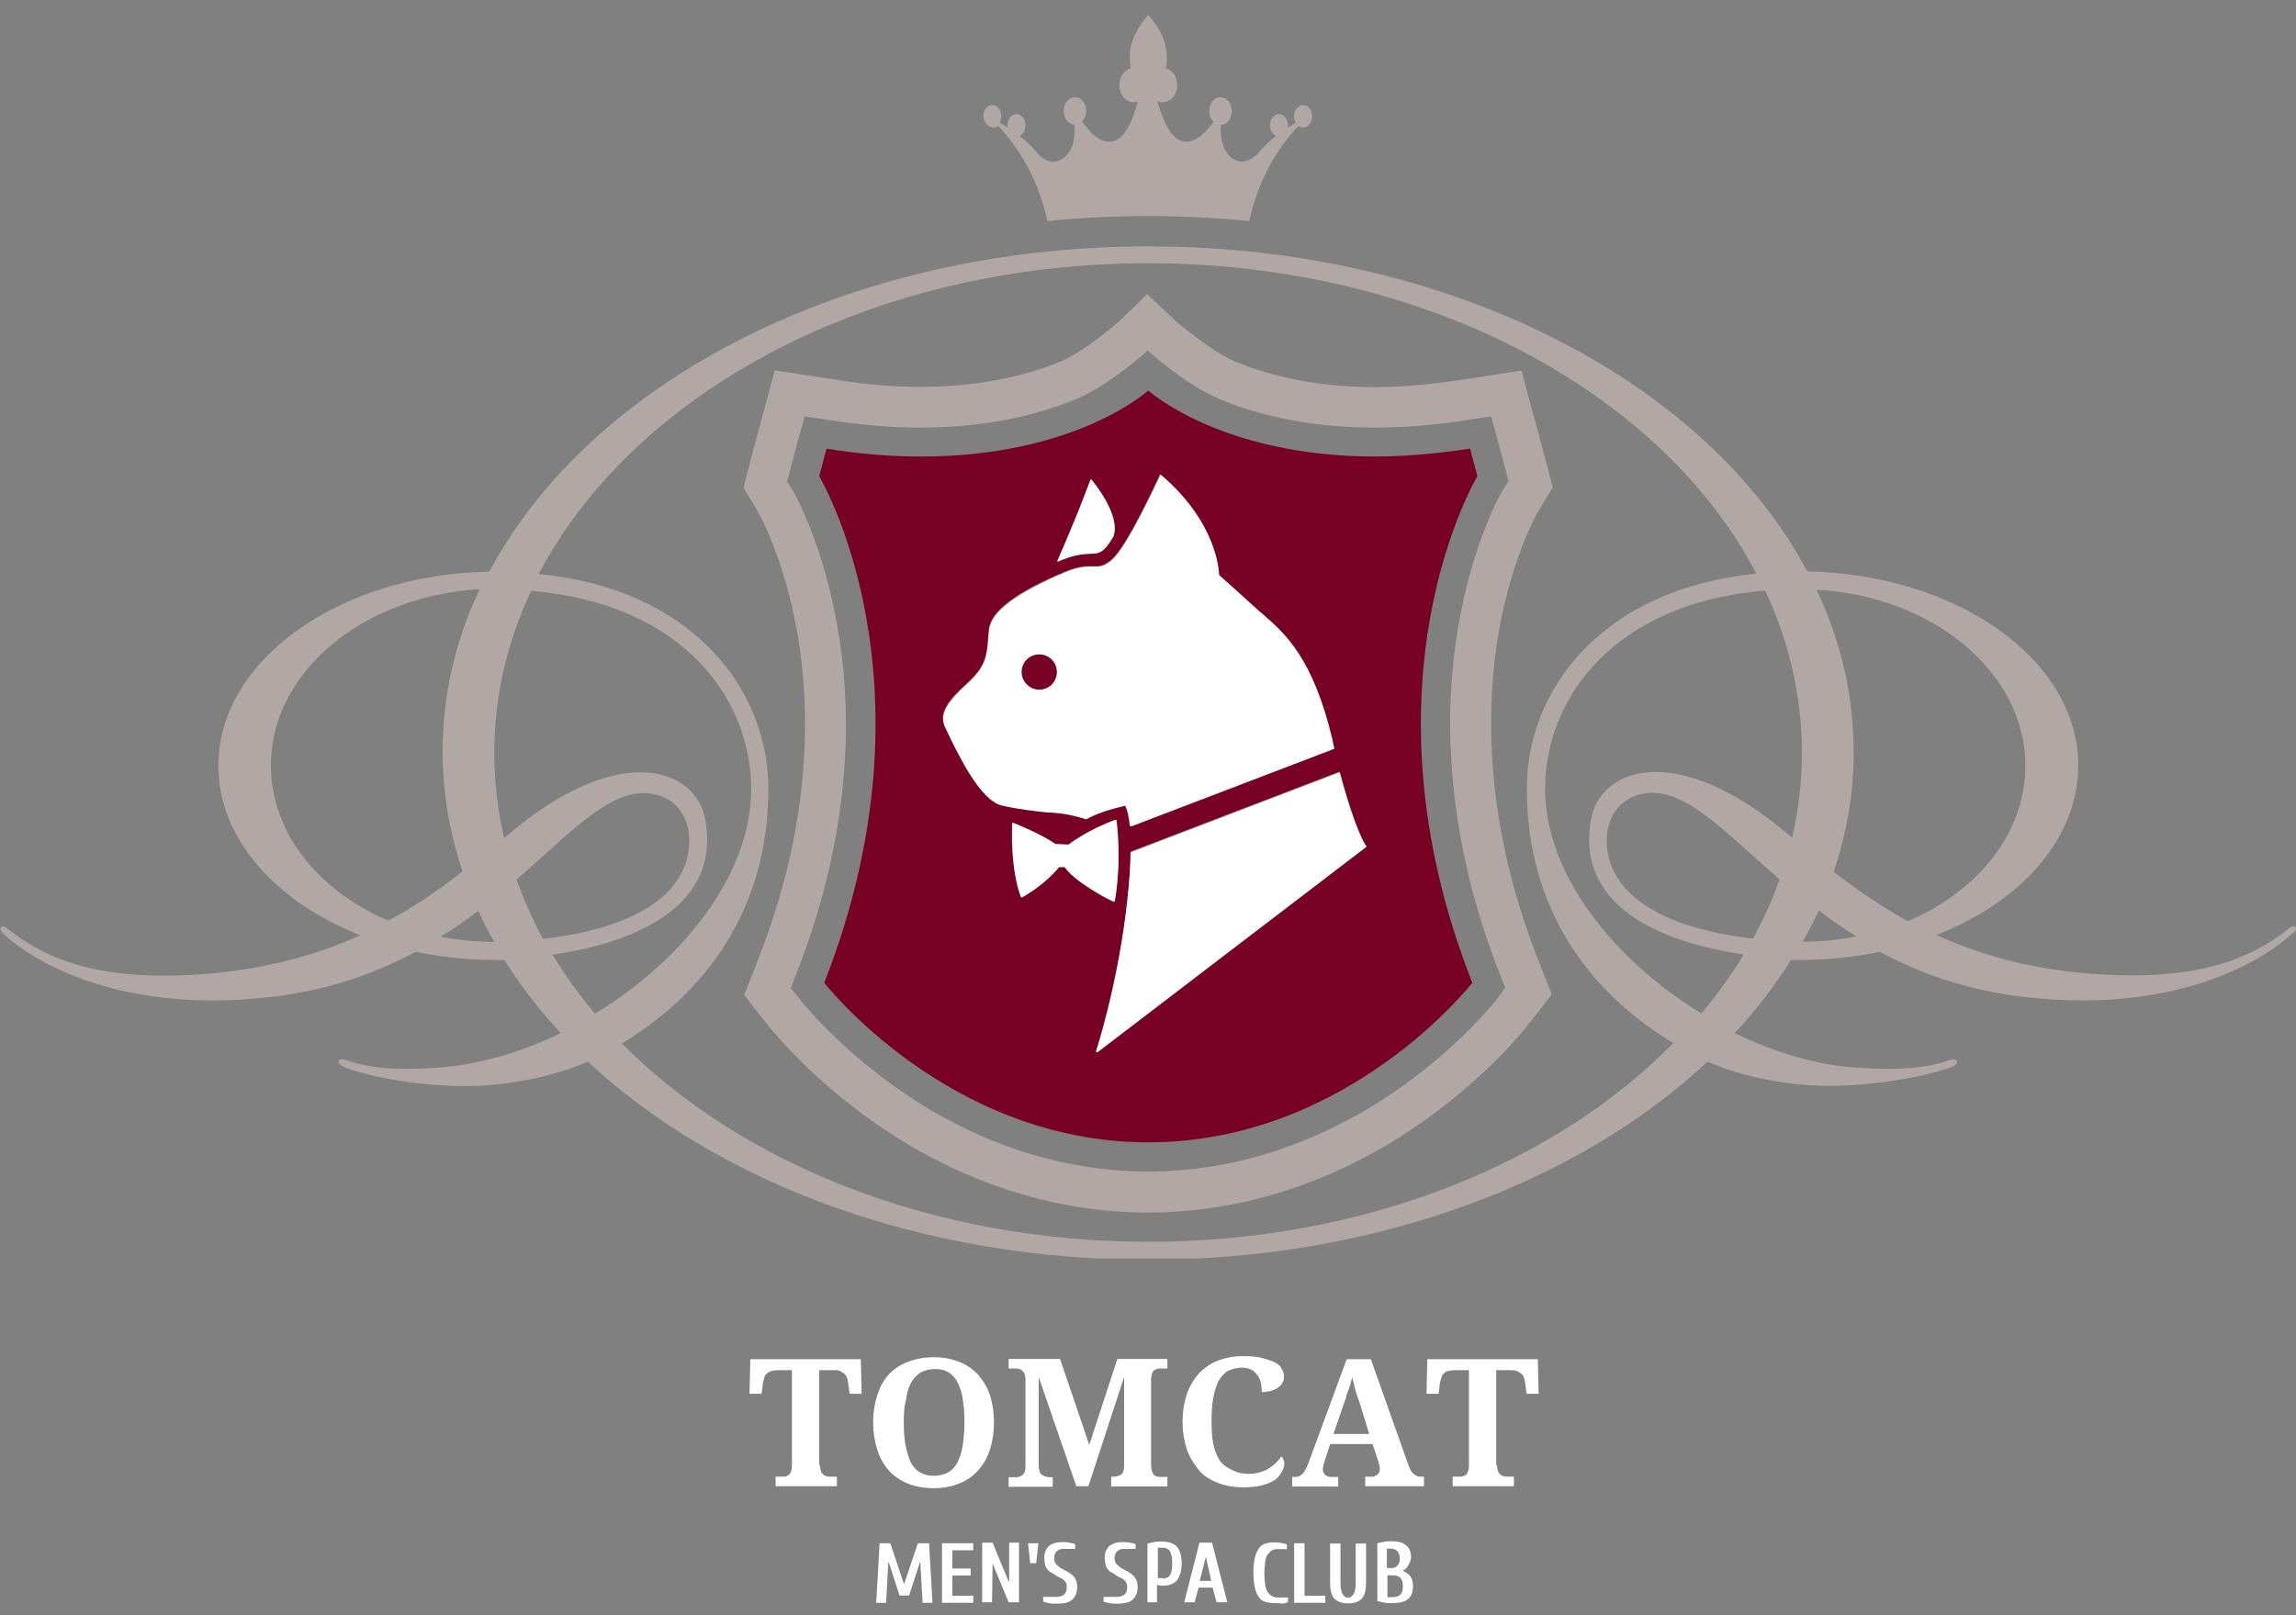 <?xml version="1.0" encoding="utf-8"?>
<!-- Generator: Adobe Illustrator 18.0.0, SVG Export Plug-In . SVG Version: 6.00 Build 0)  -->
<!DOCTYPE svg PUBLIC "-//W3C//DTD SVG 1.1//EN" "http://www.w3.org/Graphics/SVG/1.1/DTD/svg11.dtd">
<svg version="1.1" id="Слой_1" xmlns="http://www.w3.org/2000/svg" xmlns:xlink="http://www.w3.org/1999/xlink" x="0px" y="0px"
	 viewBox="102.9 141 817 575" enable-background="new 102.9 141 817 575" xml:space="preserve">
<rect x="102.9" y="141" width="817" height="575" fill="#808080" stroke="none"/>
<g>
	<g>
		<path fill="#FFFFFF" d="M394.7,662.5c0,0.9,0.2,1.7,0.3,2.1s0.5,0.9,0.8,1.2s0.6,0.5,1.1,0.6c0.5,0.2,0.8,0.2,1.2,0.2h2.6v3.4
			h-21.8v-3.4h2.6c0.5,0,0.9,0,1.2-0.2c0.5-0.2,0.8-0.3,1.1-0.6c0.3-0.3,0.5-0.8,0.6-1.2s0.3-1.2,0.3-2.1v-33.8h-5.1
			c-0.9,0-1.7,0.2-2.3,0.3c-0.6,0.2-1.2,0.5-1.5,0.9c-0.5,0.3-0.8,0.9-0.9,1.4c-0.2,0.6-0.3,1.2-0.5,1.8l-0.5,4h-4.3l0.3-12.3h39.3
			l0.3,12.3h-4.3l-0.5-4c-0.2-0.8-0.2-1.4-0.5-1.8c-0.2-0.6-0.5-1.1-0.9-1.4c-0.5-0.3-0.9-0.6-1.5-0.9c-0.6-0.3-1.4-0.3-2.3-0.3
			h-5.1v33.8H394.7z"/>
		<path fill="#FFFFFF" d="M456.6,647.3c0,3.5-0.5,6.6-1.4,9.5c-0.9,2.9-2.3,5.4-4.1,7.4c-1.8,2-4,3.7-6.8,4.8
			c-2.6,1.1-5.7,1.7-9.1,1.7c-3.5,0-6.8-0.6-9.4-1.7c-2.6-1.1-4.9-2.6-6.8-4.8c-1.8-2.1-3.1-4.5-4-7.4s-1.4-6-1.4-9.5
			s0.5-6.6,1.4-9.5c0.9-2.9,2.1-5.2,4-7.4c1.8-2,4-3.5,6.8-4.6c2.8-1.1,5.8-1.7,9.5-1.7c3.4,0,6.4,0.6,9.1,1.7
			c2.6,1.1,4.9,2.6,6.8,4.8c1.8,2.2,3.2,4.5,4.1,7.4C456.1,640.7,456.6,643.8,456.6,647.3z M424.5,647.3c0,3.1,0.2,5.7,0.6,8.1
			c0.5,2.3,1.1,4.3,1.8,6c0.9,1.7,2,2.9,3.4,3.7c1.4,0.8,3.1,1.2,4.9,1.2c2,0,3.7-0.5,5.1-1.2c1.4-0.8,2.5-2.1,3.4-3.7
			c0.8-1.7,1.4-3.7,1.8-6c0.3-2.3,0.6-5.1,0.6-8.1c0-3.1-0.2-5.7-0.6-8.1c-0.3-2.3-0.9-4.3-1.8-6c-0.8-1.7-2-2.9-3.2-3.7
			c-1.4-0.9-3.1-1.2-4.9-1.2c-2,0-3.7,0.5-5.1,1.2c-1.4,0.9-2.5,2.1-3.4,3.7c-0.9,1.5-1.5,3.7-1.8,6
			C424.6,641.6,424.5,644.4,424.5,647.3z"/>
		<path fill="#FFFFFF" d="M498.3,670v-3.4h0.6c0.6,0,1.2,0,1.7-0.2c0.5-0.2,0.9-0.3,1.2-0.5c0.3-0.2,0.6-0.6,0.8-1.1
			c0.2-0.5,0.3-1.1,0.3-1.8v-31.9L490.2,670h-4.3l-13.4-38.9v31.5c0,0.9,0.2,1.7,0.3,2.2c0.2,0.5,0.5,0.9,0.9,1.2
			c0.5,0.3,0.9,0.5,1.5,0.6c0.6,0.2,1.2,0.2,2,0.2h0.3v3.4h-15.7v-3.4h2.6c0.5,0,0.9,0,1.2-0.2c0.3-0.2,0.8-0.3,1.1-0.5
			c0.3-0.3,0.5-0.6,0.8-1.1c0.2-0.5,0.3-1.2,0.3-2v-30.9c0-0.8-0.2-1.5-0.3-2c-0.2-0.5-0.5-0.9-0.8-1.2s-0.6-0.5-1.1-0.6
			c-0.5-0.2-0.8-0.2-1.2-0.2h-2.6v-3.4h18.3l10.4,30.6l10-30.6h17.8v3.4h-2.6c-0.5,0-0.9,0-1.2,0.2c-0.5,0.2-0.8,0.3-1.1,0.6
			c-0.3,0.3-0.5,0.8-0.6,1.2c-0.2,0.5-0.3,1.2-0.3,2.1v30.3c0,0.9,0.2,1.7,0.3,2.2c0.2,0.5,0.5,0.9,0.6,1.2c0.3,0.3,0.6,0.5,1.1,0.6
			c0.5,0.2,0.8,0.2,1.2,0.2h2.6v3.4h-20.1V670z"/>
		<path fill="#FFFFFF" d="M547.2,665.6c1.5,0,2.9-0.2,4.1-0.6c1.2-0.3,2.3-0.8,3.2-1.4s1.8-1.2,2.5-2c0.8-0.8,1.4-1.4,1.8-2.2
			c0.3,0.3,0.6,0.6,0.8,1.1s0.3,1.1,0.3,1.5c0,0.9-0.3,1.8-0.8,2.8c-0.5,0.9-1.2,1.8-2.3,2.8c-1.1,0.8-2.6,1.5-4.5,2
			c-1.8,0.5-4.1,0.8-6.8,0.8c-3.7,0-6.9-0.6-9.5-1.7c-2.8-1.1-5.1-2.6-6.8-4.8c-1.7-2.2-3.2-4.5-4.1-7.4c-0.9-2.9-1.4-6-1.4-9.5
			c0-3.4,0.5-6.6,1.4-9.4c0.9-2.8,2.3-5.2,4.1-7.4c1.8-2,4.1-3.7,6.8-4.8c2.8-1.1,5.8-1.7,9.5-1.7c2.5,0,4.6,0.2,6.3,0.6
			c1.7,0.5,3.2,0.9,4.5,1.5c1.2,0.6,2.2,1.4,2.6,2.3c0.6,0.9,0.9,1.8,0.9,2.9c0,0.8-0.2,1.5-0.5,2.1c-0.3,0.6-0.8,1.2-1.5,1.7
			c-0.6,0.5-1.5,0.9-2.5,1.2c-0.9,0.3-2.1,0.5-3.4,0.5c0-1.1-0.2-2.1-0.3-3.1c-0.2-1.1-0.6-2-1.2-2.8c-0.6-0.8-1.2-1.5-2.1-2
			s-2-0.8-3.4-0.8c-2,0-3.7,0.5-5.1,1.2c-1.4,0.8-2.5,2.2-3.4,3.7c-0.8,1.7-1.4,3.7-1.8,6s-0.6,5.1-0.6,8.1s0.2,5.7,0.6,8
			s1.2,4.1,2.1,5.7c0.9,1.5,2.3,2.6,4,3.4C542.6,665,544.7,665.6,547.2,665.6z"/>
		<path fill="#FFFFFF" d="M576.2,655.1l-1.8,5.4c-0.2,0.5-0.3,1.1-0.5,1.8c-0.2,0.6-0.3,1.2-0.3,1.8c0,0.5,0.2,0.8,0.3,1.1
			c0.2,0.3,0.3,0.6,0.6,0.8c0.3,0.2,0.6,0.3,0.9,0.5c0.3,0.2,0.8,0.2,1.1,0.2h2.6v3.4h-16.4v-3.4h0.8c0.6,0,1.1,0,1.5-0.2
			c0.5-0.2,0.9-0.3,1.2-0.8c0.5-0.3,0.8-0.8,1.1-1.4c0.3-0.6,0.8-1.4,1.1-2.3l13.7-37.2h8.6l13.2,37.2c0.3,0.9,0.6,1.7,0.9,2.2
			c0.3,0.6,0.8,1.1,1.1,1.4c0.3,0.3,0.8,0.6,1.2,0.8c0.5,0.2,0.9,0.2,1.4,0.2h1.1v3.4h-20.9v-3.4h2.5c0.3,0,0.6,0,0.9-0.2
			c0.3-0.2,0.6-0.3,0.9-0.5c0.3-0.2,0.5-0.5,0.6-0.8c0.2-0.3,0.3-0.6,0.3-1.1s0-1.1-0.2-1.5c-0.2-0.5-0.3-0.9-0.3-1.2l-2.1-6.3
			h-15.1V655.1z M586.9,640.9c-0.2-0.8-0.5-1.5-0.8-2.3c-0.3-0.8-0.5-1.5-0.8-2.5c-0.3-0.8-0.5-1.7-0.6-2.5
			c-0.2-0.8-0.5-1.5-0.6-2.3c-0.2,0.6-0.5,1.4-0.6,2.2c-0.2,0.8-0.5,1.5-0.8,2.3c-0.3,0.8-0.6,1.5-0.8,2.5s-0.6,1.5-0.8,2.3
			l-3.7,10.8h12.7L586.9,640.9z"/>
		<path fill="#FFFFFF" d="M635.6,662.5c0,0.9,0.2,1.7,0.3,2.1c0.2,0.5,0.5,0.9,0.8,1.2c0.3,0.3,0.6,0.5,1.1,0.6
			c0.5,0.2,0.8,0.2,1.2,0.2h2.6v3.4h-21.8v-3.4h2.6c0.5,0,0.9,0,1.2-0.2c0.5-0.2,0.8-0.3,1.1-0.6c0.3-0.3,0.5-0.8,0.6-1.2
			c0.2-0.5,0.3-1.2,0.3-2.1v-33.8h-5.1c-0.9,0-1.7,0.2-2.3,0.3s-1.2,0.5-1.5,0.9c-0.5,0.3-0.8,0.9-0.9,1.4c-0.2,0.6-0.3,1.2-0.5,1.8
			l-0.5,4h-4.3l0.3-12.3h39.3l0.3,12.3h-4.3l-0.5-4c-0.2-0.8-0.2-1.4-0.5-1.8c-0.2-0.6-0.5-1.1-0.9-1.4c-0.5-0.3-0.9-0.6-1.5-0.9
			c-0.6-0.2-1.4-0.3-2.3-0.3h-5.1v33.8H635.6z"/>
	</g>
	<g>
		<path fill="#FFFFFF" d="M419.7,690.3l4.8,14.3h0.2l4.8-14.3h4l1.2,21.2h-3.5l-0.8-14.3h-0.2l-3.8,11.7h-3.4l-3.8-11.7h-0.2
			l-0.8,14.3h-3.5l1.2-21.2H419.7z"/>
		<path fill="#FFFFFF" d="M441.8,709h7.4v2.5h-11.1v-21.2h11.1v2.5h-7.4v6.5h6.5v2.5h-6.5V709z"/>
		<path fill="#FFFFFF" d="M456.1,697.5L456.1,697.5l-0.2,13.8h-3.5v-21.2h3.7l5.7,13.8h0.2v-13.8h3.5v21.2h-3.7L456.1,697.5z"/>
		<path fill="#FFFFFF" d="M468.7,690.3h3.7l-0.8,7.1h-2.1L468.7,690.3z"/>
		<path fill="#FFFFFF" d="M474.5,695.4c0-1.7,0.5-2.9,1.5-4c1.1-0.9,2.6-1.5,4.6-1.5c1.1,0,2,0,2.9,0.2c0.9,0.2,1.5,0.3,2,0.5v1.7
			h-4.3c-0.9,0-1.7,0.3-2.3,0.9c-0.6,0.6-0.9,1.4-0.9,2.3s0.2,1.5,0.6,2.1c0.5,0.5,0.9,0.9,1.5,1.4c0.6,0.3,1.4,0.8,2,1.1
			c0.6,0.3,1.4,0.8,2,1.2c0.6,0.5,1.2,1.1,1.5,1.8c0.5,0.8,0.6,1.7,0.6,2.9c0,1.8-0.6,3.2-1.7,4.3c-1.1,1.1-2.9,1.5-5.5,1.5
			c-1.1,0-2,0-2.9-0.2c-0.9-0.2-1.5-0.3-2-0.5v-1.7h4.3c1.5,0,2.6-0.3,3.2-0.9c0.6-0.6,0.9-1.4,0.9-2.6c0-0.8-0.2-1.5-0.6-2
			s-0.9-0.9-1.5-1.2c-0.6-0.3-1.4-0.6-2-1.1s-1.4-0.8-2-1.2c-0.6-0.5-1.2-1.2-1.5-2C474.7,697.7,474.5,696.8,474.5,695.4z"/>
		<path fill="#FFFFFF" d="M496,695.4c0-1.7,0.5-2.9,1.5-4c1.1-0.9,2.6-1.5,4.6-1.5c1.1,0,2,0,2.9,0.2c0.9,0.2,1.5,0.3,2,0.5v1.7
			h-4.3c-0.9,0-1.7,0.3-2.3,0.9c-0.6,0.6-0.9,1.4-0.9,2.3s0.2,1.5,0.6,2.1c0.5,0.5,0.9,0.9,1.5,1.4c0.6,0.3,1.4,0.8,2,1.1
			c0.8,0.3,1.4,0.8,2,1.2c0.6,0.5,1.2,1.1,1.5,1.8c0.5,0.8,0.6,1.7,0.6,2.9c0,1.8-0.6,3.2-1.7,4.3c-1.1,1.1-2.9,1.5-5.5,1.5
			c-1.1,0-2,0-2.9-0.2c-0.9-0.2-1.5-0.3-2-0.5v-1.7h4.3c1.5,0,2.6-0.3,3.2-0.9c0.6-0.6,0.9-1.4,0.9-2.6c0-0.8-0.2-1.5-0.6-2
			s-0.9-0.9-1.5-1.2c-0.6-0.3-1.4-0.6-2-1.1s-1.4-0.8-2-1.2c-0.6-0.5-1.2-1.2-1.5-2C496.3,697.7,496,696.8,496,695.4z"/>
		<path fill="#FFFFFF" d="M514.9,711.3h-3.7v-20.9c0.8-0.2,1.5-0.3,2.3-0.5c0.8-0.2,1.8-0.2,2.9-0.2c1.2,0,2.3,0.2,3.2,0.5
			c0.9,0.3,1.7,0.8,2.1,1.4c0.6,0.6,0.9,1.4,1.2,2.3s0.5,2.2,0.5,3.4c0,1.4-0.2,2.6-0.5,3.7c-0.3,0.9-0.6,1.8-1.2,2.5
			c-0.5,0.6-1.2,1.1-2,1.4c-0.8,0.3-1.7,0.5-2.6,0.5c-0.2,0-0.3,0-0.5,0c-0.2,0-0.5,0-0.6,0c-0.3,0-0.5,0-0.8-0.2
			c-0.3,0-0.5,0-0.6-0.2v6.3H514.9z M516.6,702.9c0.6,0,1.1-0.2,1.5-0.3c0.5-0.2,0.8-0.5,1.1-0.9c0.3-0.5,0.5-0.9,0.6-1.7
			c0.2-0.8,0.2-1.5,0.2-2.6s0-1.8-0.2-2.6c-0.2-0.6-0.3-1.2-0.6-1.7c-0.3-0.5-0.6-0.6-1.1-0.9c-0.5-0.3-0.9-0.3-1.5-0.3h-1.7v10.8
			h1.7V702.9z"/>
		<path fill="#FFFFFF" d="M529.4,706.1l-1.4,5.2h-3.7l5.4-21.2h4.5l5.4,21.2h-3.8l-1.4-5.2H529.4z M532,695.1L532,695.1l-2.2,8.6
			h4.1L532,695.1z"/>
		<path fill="#FFFFFF" d="M556.1,711.6c-1.2,0-2.1-0.2-3.1-0.5s-1.7-0.9-2.2-1.7c-0.6-0.8-1.1-2-1.4-3.4c-0.3-1.4-0.5-3.2-0.5-5.2
			c0-2.1,0.2-3.8,0.5-5.2c0.3-1.4,0.8-2.5,1.4-3.4c0.6-0.8,1.2-1.4,2.2-1.7c0.9-0.3,1.8-0.5,2.9-0.5s2,0,2.9,0.2
			c0.9,0.2,1.5,0.3,2,0.5v1.7h-3.7c-0.6,0-1.2,0.2-1.7,0.5c-0.5,0.3-0.9,0.8-1.4,1.4s-0.8,1.5-0.9,2.6s-0.3,2.5-0.3,4.1
			c0,1.7,0.2,3.1,0.3,4.1s0.5,2,0.9,2.6c0.5,0.6,0.9,1.1,1.5,1.4c0.6,0.3,1.2,0.5,2,0.5h3.7v1.7c-0.5,0.2-1.1,0.3-2,0.5
			C558.1,711.6,557.1,711.6,556.1,711.6z"/>
		<path fill="#FFFFFF" d="M567.1,709h7.4v2.5h-11.1v-21.2h3.7L567.1,709L567.1,709z"/>
		<path fill="#FFFFFF" d="M582.5,709.7c0.5,0,0.8-0.2,1.1-0.3c0.3-0.2,0.6-0.5,0.9-0.9c0.3-0.5,0.5-0.9,0.6-1.7
			c0.2-0.8,0.2-1.5,0.2-2.6v-13.8h3.7v13.8c0,2.8-0.5,4.6-1.5,5.8c-1.1,1.2-2.8,1.7-4.9,1.7c-2.1,0-3.8-0.6-4.9-1.7
			c-1.1-1.2-1.5-3.1-1.5-5.8v-13.8h3.7v13.8c0,1.1,0,2,0.2,2.6c0.2,0.8,0.3,1.2,0.6,1.7c0.3,0.5,0.6,0.8,0.9,0.9
			C581.7,709.5,582,709.7,582.5,709.7z"/>
		<path fill="#FFFFFF" d="M602,700.1c1.2,0.5,2.1,1.1,2.8,2c0.6,0.9,0.9,2.1,0.9,3.5c0,2-0.6,3.5-1.7,4.5c-1.2,1.1-3.1,1.5-5.8,1.5
			c-1.1,0-2.1,0-2.9-0.2c-0.8-0.2-1.5-0.3-2.3-0.5v-20.6c0.8-0.2,1.5-0.3,2.3-0.5c0.8-0.2,1.8-0.2,2.9-0.2c2.3,0,4,0.5,5.1,1.5
			c1.1,0.9,1.7,2.3,1.7,4.1c0,0.9-0.3,1.8-0.8,2.6C603.5,699.1,602.9,699.7,602,700.1L602,700.1z M597.8,699.2
			c0.9,0,1.7-0.3,2.3-0.9c0.6-0.6,0.9-1.4,0.9-2.6c0-1.1-0.3-2-0.9-2.6c-0.6-0.6-1.4-0.9-2.3-0.9h-1.4v6.9h1.4V699.2z M596.6,701.5
			v8h1.7c1.2,0,2.3-0.3,2.9-0.9c0.6-0.6,0.9-1.7,0.9-2.9c0-1.4-0.3-2.5-0.9-3.1c-0.6-0.6-1.5-0.9-2.9-0.9h-1.7V701.5z"/>
	</g>
	<g>
		<g>
			<path fill="#790025" d="M479,380.2c0-3.5-2.8-6.3-6.3-6.3c-3.5,0-6.3,2.8-6.3,6.3c0,3.5,2.8,6.3,6.3,6.3
				C476.2,386.5,479,383.6,479,380.2L479,380.2z"/>
			<path fill="#790025" d="M588.9,442.3l-95.4,72.9h-0.2h-0.2c-0.2,0-0.2-0.2-0.2-0.3c0.2-0.3,8-24.9,11.1-53.3
				c0.8-6.5,1.1-12.3,1.2-17.4c0-0.2,0-0.2,0.2-0.2l73.9-28.3h0.2l0.2,0.2c5.8,21.5,9.2,25.8,9.2,25.8v0.2
				C589.1,442.1,588.9,442.3,588.9,442.3L588.9,442.3z M481.7,449.7h-2c-0.6,0.8-5.5,6.3-13.2,10.8h-0.2c0,0-0.2,0-0.2-0.2
				c0-0.2-3.7-8.3-3.1-26.1c0-0.2,0-0.2,0.2-0.2h0.2c0.5,0.2,11.2,4.8,14.9,7.5l4.8,0.2c0.8-0.6,7.2-5.4,16.6-8.8h0.2l0.2,0.2
				c0,0.2,2,13.7-0.6,28.7c0,0,0,0.2-0.2,0.2c0,0,0,0-0.2,0c0,0,0,0-0.2,0C497.3,461.3,485.1,454.7,481.7,449.7L481.7,449.7z
				 M440.4,402.5c-0.5-1.1-0.9-1.8-1.2-2.5c-2.6-5.1,0.9-9.7,8-16.1c6.3-5.8,6.8-9.5,7.2-15.5c0.2-1.1,0.2-2.1,0.3-3.5
				c0.8-6.4,9.5-13.1,27-20.4c5.1-2.1,7.8-2.1,10-2c0.3,0,0.6,0,0.9,0c1.8,0,3.2-0.3,5.7-2.3c5.8-4.8,17-29.9,17.2-30.1l0.2-0.2h0.2
				c19.8,16.9,20.6,34.1,20.6,35.6c0.8,0.8,7.4,6.6,14.1,12.7c0.6,0.6,1.2,1.1,2,1.7c7.2,6.4,17.2,15.2,24.3,44.4
				c0.2,0.9,0.5,1.8,0.6,2.8c0,0.2,0,0.2-0.2,0.3l-71.9,27.5c0,0,0,0-0.2,0h-0.2l-0.2-0.2c-0.5-4.9-1.4-6.8-1.7-7.1
				c-1.2,0.3-9.1,2-13.8,4.8h-0.2c0,0-4.1-1.4-8.6-2c-1.4-0.2-3.1-0.3-5.1-0.6c-4.6-0.5-10.4-1.1-16.4-2.5
				C451.6,425.9,443.8,409.6,440.4,402.5L440.4,402.5z M479.1,340.6c0-0.2,6-13.4,11.7-28.7l0.2-0.2c0.2,0,0.2,0,0.2,0
				c0.5,0.5,10.6,12.4,7.8,20.3l0,0c-3.5,6-5.2,6-8.3,6.1c-2.3,0-5.7,0.2-11.4,2.6c0,0,0,0-0.2,0H479
				C479.1,340.8,479.1,340.6,479.1,340.6L479.1,340.6z M628.6,310.5l-2.6-9.8c-12.3,1.8-23.5,2.8-33.6,2.8
				c-55.1,0-80.9-23.5-80.9-23.5s-25.6,23.5-80.9,23.5c-10.1,0-21.3-0.8-33.6-2.8l-2.6,9.8c0,0,43.9,73.1,1.8,180.3
				c0,0,44.1,56.8,115.3,56.8s115.3-56.8,115.3-56.8C584.6,383.6,628.6,310.5,628.6,310.5L628.6,310.5z"/>
			<path fill="#B1A8A6" d="M635,497.3c-0.5,0.6-12.3,15.5-33.2,30.4c-27.8,19.8-59.1,30.3-90.3,30.3c-31.3,0-62.5-10.4-90.3-30.3
				c-20.9-14.9-32.7-29.8-33.2-30.4l-3.7-4.6l2.1-5.5c20.7-52.7,19.4-96.3,14.4-123.6c-5.2-29.8-15.5-47.3-15.5-47.5l-2.3-3.7
				l1.1-4.3l2.6-9.8l2.5-9.1l9.2,1.4c11.1,1.7,21.8,2.6,32.1,2.6c26.1,0,44.8-5.7,55.9-10.4c11.5-4.9,24.9-17,24.9-17
				s13.5,12.1,25,17c11.1,4.8,29.8,10.4,55.9,10.4c10.3,0,21-0.9,32.1-2.6l9.2-1.4l2.5,9.1l2.6,9.8l1.1,4.1l-2.3,3.7
				c-0.2,0.2-10.3,17.7-15.5,47.5c-4.8,27.3-6.1,71.1,14.4,123.6l2.2,5.5L635,497.3L635,497.3z M649.9,481.8
				c-19.3-49.5-18.1-90.3-13.7-115.8c4.5-25.8,13.2-41.6,13.8-42.5l2.2-3.7l3.2-5.2l-1.5-6l-1.1-4.1l-2.6-9.8l-2.5-9.1l-3.4-12.7
				l-12.9,2l-9.2,1.4c-10.3,1.5-20.3,2.5-29.8,2.5c-23.7,0-40.4-5.1-50.2-9.2c-8.6-3.7-21-14.4-21-14.4l-10.1-9.5l-10,9.7
				c0,0-12.1,10.6-20.4,14.1c-9.8,4.1-26.6,9.2-50.2,9.2c-9.5,0-19.5-0.8-29.8-2.5l-9.2-1.4l-12.9-2l-3.4,12.7l-2.5,9.1l-2.6,9.8
				l-1.1,4.3l-1.5,6l3.2,5.2l2.1,3.7c0.6,0.9,9.2,16.7,13.8,42.5c4.5,25.5,5.7,66.3-13.7,115.8l-2.1,5.5l-3.1,7.7l5.1,6.6l3.7,4.6
				c1.4,1.7,14,17.5,36.2,33.3c30.3,21.7,64.5,33,98.7,33s68.5-11.4,98.7-33c22.3-16,34.9-31.6,36.2-33.5l3.7-4.6l5.1-6.6l-3.1-7.7
				L649.9,481.8L649.9,481.8z"/>
			<g>
				<g>
					<defs>
						<rect id="SVGID_1_" x="102.9" y="146.5" width="817" height="442.4"/>
					</defs>
					<clipPath id="SVGID_2_">
						<use xlink:href="#SVGID_1_"  overflow="visible"/>
					</clipPath>
					<path clip-path="url(#SVGID_2_)" fill="#B1A8A6" d="M456.4,186.4c0.6,0,1.2-0.2,1.7-0.6c9.7,10.4,14.9,22,17.5,33.9
						c11.7-1.2,23.6-1.8,35.9-1.8c12.3,0,24.1,0.6,35.9,1.8c2.8-12.1,7.8-23.5,17.5-33.9c0.5,0.3,1.1,0.6,1.7,0.6
						c1.8,0,3.2-1.8,3.2-4c0-2.3-1.5-4-3.2-4c-1.8,0-3.2,1.8-3.2,4c0,0.9,0.2,1.7,0.6,2.3c-0.9,0.5-1.8,1.1-2.8,1.7
						c0-0.3,0-0.5,0-0.8c0-2.3-1.5-4-3.2-4c-1.8,0-3.2,1.8-3.2,4c0,1.7,0.9,3.2,2.1,3.8c-2.3,1.8-4.6,4-6.9,6.8
						c-1.8,1.4-3.8,2.6-6.1,2.3c-5.2-1.4-7.1-7.2-6.5-13.1c2.2,0,3.8-2.2,3.8-4.9c0-2.8-1.8-4.9-4-4.9s-4,2.2-4,4.9
						c0,1.5,0.6,3.1,1.5,3.8c-1.8,2.5-4,5.1-6.5,6.3c-7.5,3.7-11.2-5.7-13.5-13.7c0.6,0.3,1.2,0.5,2,0.5c2.8,0,5.1-2.8,5.1-6.1
						c0-2.9-1.7-5.4-4-6c0.2-1.4,0.3-2.8,0.3-4.3c0-8-6.6-14.6-6.6-14.6s-6.6,6.6-6.6,14.6c0,1.5,0.2,2.9,0.3,4.3
						c-2.3,0.6-4,3.1-4,6c0,3.4,2.3,6.1,5.1,6.1c0.5,0,1.1-0.2,1.5-0.3c-2.3,8-5.8,17.2-13.4,13.5c-2.5-1.2-4.5-3.8-6.5-6.3
						c0.9-0.9,1.5-2.3,1.5-3.8c0-2.8-1.8-4.9-4-4.9s-4,2.2-4,4.9c0,2.6,1.7,4.8,3.8,4.9c0.6,5.7-1.2,11.7-6.5,13.1
						c-2.3,0.5-4.3-0.8-6.1-2.3c-2.1-2.8-4.5-4.9-6.9-6.8c1.2-0.6,2.1-2,2.1-3.8c0-2.3-1.5-4-3.2-4s-3.2,1.8-3.2,4
						c0,0.3,0,0.6,0,0.8c-0.9-0.6-1.8-1.1-2.8-1.7c0.3-0.6,0.6-1.4,0.6-2.3c0-2.3-1.5-4-3.2-4c-1.8,0-3.2,1.8-3.2,4
						C453,184.7,454.6,186.4,456.4,186.4L456.4,186.4z"/>
				</g>
				<g>
					<defs>
						<rect id="SVGID_3_" x="102.9" y="146.5" width="817" height="442.4"/>
					</defs>
					<clipPath id="SVGID_4_">
						<use xlink:href="#SVGID_3_"  overflow="visible"/>
					</clipPath>
					<path clip-path="url(#SVGID_4_)" fill="#B1A8A6" d="M755.4,451.3c4.6-13.7,7.1-27.8,7.1-42.5c0-20.3-4.6-39.8-13.2-57.9
						c41.5,2.3,74.3,29.5,74.3,62.7c0,23.8-16.9,44.7-41.8,55.3C772.1,463.5,763.5,457.6,755.4,451.3L755.4,451.3z M744.4,476.2
						c2-3.7,4-7.4,5.7-11.1c4.1,3.1,8.6,6.3,13.4,9.2C757.1,475.6,750.8,476.2,744.4,476.2L744.4,476.2z M726.7,475.1
						c-38.2-4.5-50.5-19-51.9-32.1c-1.1-9.7,3.5-17.5,12.3-19.4c14.7-3.1,28.6,12.7,49,30.4C733.6,461.3,730.4,468.2,726.7,475.1
						L726.7,475.1z M708.3,501.7c-31.2-19-55.6-49.6-55.6-79.9c0-32.3,24.6-66.2,78.3-70.6c8.4,18,13.1,37.5,13.1,57.6
						c0,10.4-1.2,20.6-3.5,30.4c-0.5-0.5-0.9-0.8-1.4-1.2c-39.8-33.8-67-23.6-70.2-5.2c-5.8,33.2,29.8,44.4,54.4,47.9
						C719,488,713.9,495.1,708.3,501.7L708.3,501.7z M511.4,583c-76.8,0-144.8-27.8-187.2-70.6c2.1-1.2,4.1-2.6,6.3-4.1
						c22.6-15.4,45.8-42.7,45.8-86.5c0-35-26.4-71-81.7-76.5c33.9-64.7,118.1-110.6,216.7-110.6S694,280.4,727.9,345.2
						c-55.3,5.5-81.7,41.5-81.7,76.5c0,43.8,23.2,71.1,45.8,86.5c2.2,1.5,4.3,2.8,6.3,4.1C656.2,555.2,588.2,583,511.4,583
						L511.4,583z M299.5,480.8c24.4-3.5,60.2-14.7,54.4-47.9c-3.2-18.4-30.4-28.6-70.2,5.2c-0.5,0.5-0.9,0.8-1.4,1.2
						c-2.3-9.8-3.5-20.1-3.5-30.4c0-20.1,4.6-39.6,13.1-57.6c53.8,4.5,78.3,38.2,78.3,70.6c0,30.4-24.4,61-55.6,79.9
						C309,495.1,303.9,488,299.5,480.8L299.5,480.8z M286.7,454.1c20.4-17.7,34.2-33.5,49-30.4c8.9,1.8,13.4,9.8,12.3,19.4
						c-1.4,13.1-13.5,27.6-51.9,32.1C292.4,468.2,289.3,461.3,286.7,454.1L286.7,454.1z M259.7,474.4c4.8-2.9,9.2-6,13.4-9.2
						c1.7,3.7,3.5,7.4,5.7,11.1C272.1,476.2,265.7,475.6,259.7,474.4L259.7,474.4z M241.1,468.7c-24.9-10.6-41.8-31.3-41.8-55.3
						c0-33.2,32.7-60.2,74.3-62.7c-8.6,18.1-13.2,37.6-13.2,57.9c0,14.6,2.5,28.9,7.1,42.5C259.4,457.6,250.8,463.5,241.1,468.7
						L241.1,468.7z M919.7,470.9c-0.8-0.9-2.6,0.8-2.6,0.8c-13.2,10.4-32.3,19-71.1,15.8c-21.3-1.7-38.9-6.8-54.1-13.7
						c30.3-11.8,50.5-34.4,50.5-60.4c0-37.5-43-68-96.4-69C710,276.7,618.6,228.7,511.5,228.7S313.1,276.7,277,344.5
						c-53.4,0.9-96.4,31.5-96.4,69c0,26,20.4,48.5,50.5,60.4c-15.2,6.9-32.7,11.8-54.1,13.7c-38.9,3.2-57.9-5.4-71.1-15.8
						c0,0-1.8-1.7-2.6-0.8c-0.8,0.9,0.8,2.3,0.8,2.3c6.8,6.8,37.5,29.2,94.8,22.6c20.6-2.3,37.5-8.4,51.9-16.1
						c9.1,1.8,18.6,2.9,28.4,2.9c0.8,0,1.8,0,3.2,0c5.7,9.1,12.4,17.8,20,26c-14.1,6.9-29,11.2-43.3,12.3
						c-14.7,1.1-24.9,0.2-32.9-2.6c0,0-2.3-0.9-2.8,0.2s1.5,2,1.5,2c6,2.9,34.6,9.7,59.4,5.8c10.4-1.5,19.2-3.8,27.8-7.5
						c45.9,42.8,117.9,70.5,199.2,70.5c81.1,0,153.3-27.6,199.2-70.5c8.6,3.7,17.4,6,27.8,7.5c25,3.7,53.4-3.1,59.4-5.8
						c0,0,2-0.8,1.5-2c-0.5-1.1-2.8-0.2-2.8-0.2c-8,2.8-18.1,3.7-32.9,2.6c-14.3-0.9-29.2-5.4-43.3-12.3c7.7-8.3,14.3-16.9,20-26
						c1.4,0,2.5,0,3.2,0c9.8,0,19.5-1.1,28.4-2.9c14.4,7.7,31.3,13.8,51.9,16.1c57.4,6.6,88-16,94.8-22.6
						C919,473.2,920.5,471.8,919.7,470.9L919.7,470.9z"/>
				</g>
			</g>
			<path fill="#FFFFFF" d="M479.4,340.9L479.4,340.9c5.8-2.6,9.1-2.6,11.4-2.8c3.2,0,4.8-0.2,8.3-6.1l0,0c2.8-7.8-7.5-19.8-7.8-20.3
				c0,0-0.2-0.2-0.2,0c-0.2,0-0.2,0-0.2,0.2c-5.7,15.4-11.7,28.6-11.7,28.7c0,0.2,0,0.2,0,0.3C479.3,340.9,479.3,340.9,479.4,340.9
				L479.4,340.9z"/>
			<path fill="#FFFFFF" d="M499.4,461.9L499.4,461.9c0.2,0,0.2-0.2,0.2-0.2c2.6-15,0.6-28.6,0.6-28.7c0,0,0-0.2-0.2-0.2h-0.2
				c-9.4,3.4-15.8,8.1-16.6,8.8l-4.8-0.2c-3.7-2.9-14.4-7.4-14.9-7.5h-0.2l-0.2,0.2c-0.6,17.8,3.1,26.1,3.1,26.1l0.2,0.2h0.2
				c7.8-4.3,12.6-10,13.2-10.8h2C485.1,454.7,497.3,461.3,499.4,461.9C499.3,461.9,499.4,461.9,499.4,461.9L499.4,461.9z"/>
			<path fill="#FFFFFF" d="M588.9,442c0,0-3.5-4.5-9.2-25.8c0,0,0-0.2-0.2-0.2h-0.2l-73.9,28.3c-0.2,0-0.2,0.2-0.2,0.2
				c0,4.9-0.5,10.8-1.2,17.4c-3.1,28.6-10.9,53.1-11.1,53.3c0,0.2,0,0.2,0.2,0.3h0.2h0.2l95.4-72.9l0.2-0.2
				C589.1,442.1,589.1,442,588.9,442L588.9,442z"/>
			<path fill="#FFFFFF" d="M466.4,380.2c0-3.5,2.8-6.3,6.3-6.3c3.5,0,6.3,2.8,6.3,6.3c0,3.5-2.8,6.3-6.3,6.3
				C469.3,386.5,466.4,383.6,466.4,380.2L466.4,380.2z M480.7,430.6c4.5,0.6,8.6,2,8.6,2h0.2c4.8-2.8,12.6-4.5,13.8-4.8
				c0.3,0.5,1.2,2.3,1.7,7.1c0,0,0,0.2,0.2,0.2h0.2c0,0,0,0,0.2,0l71.9-27.5c0.2,0,0.2-0.2,0.2-0.3c-0.2-0.9-0.5-1.8-0.6-2.8
				c-6.9-29.2-16.9-37.9-24.3-44.4c-0.6-0.6-1.4-1.2-2-1.7c-6.9-6.3-13.4-12.1-14.1-12.7c0-1.5-0.8-18.7-20.6-35.6h-0.2
				c0,0-0.2,0-0.2,0.2c-0.2,0.3-11.5,25.3-17.2,30.1c-2.3,2-3.8,2.3-5.7,2.3c-0.3,0-0.6,0-0.9,0c-2.1,0-4.8-0.2-10,2
				c-17.4,7.4-26.3,14.1-27,20.4c-0.2,1.2-0.3,2.5-0.3,3.5c-0.6,6-0.9,9.7-7.2,15.5c-7.1,6.4-10.6,11.1-8,16.1
				c0.3,0.6,0.8,1.4,1.2,2.5c3.4,6.9,11.2,23.2,18.7,25c6,1.4,11.8,2,16.4,2.5C477.6,430.2,479.3,430.5,480.7,430.6L480.7,430.6z"/>
		</g>
	</g>
</g>
</svg>
